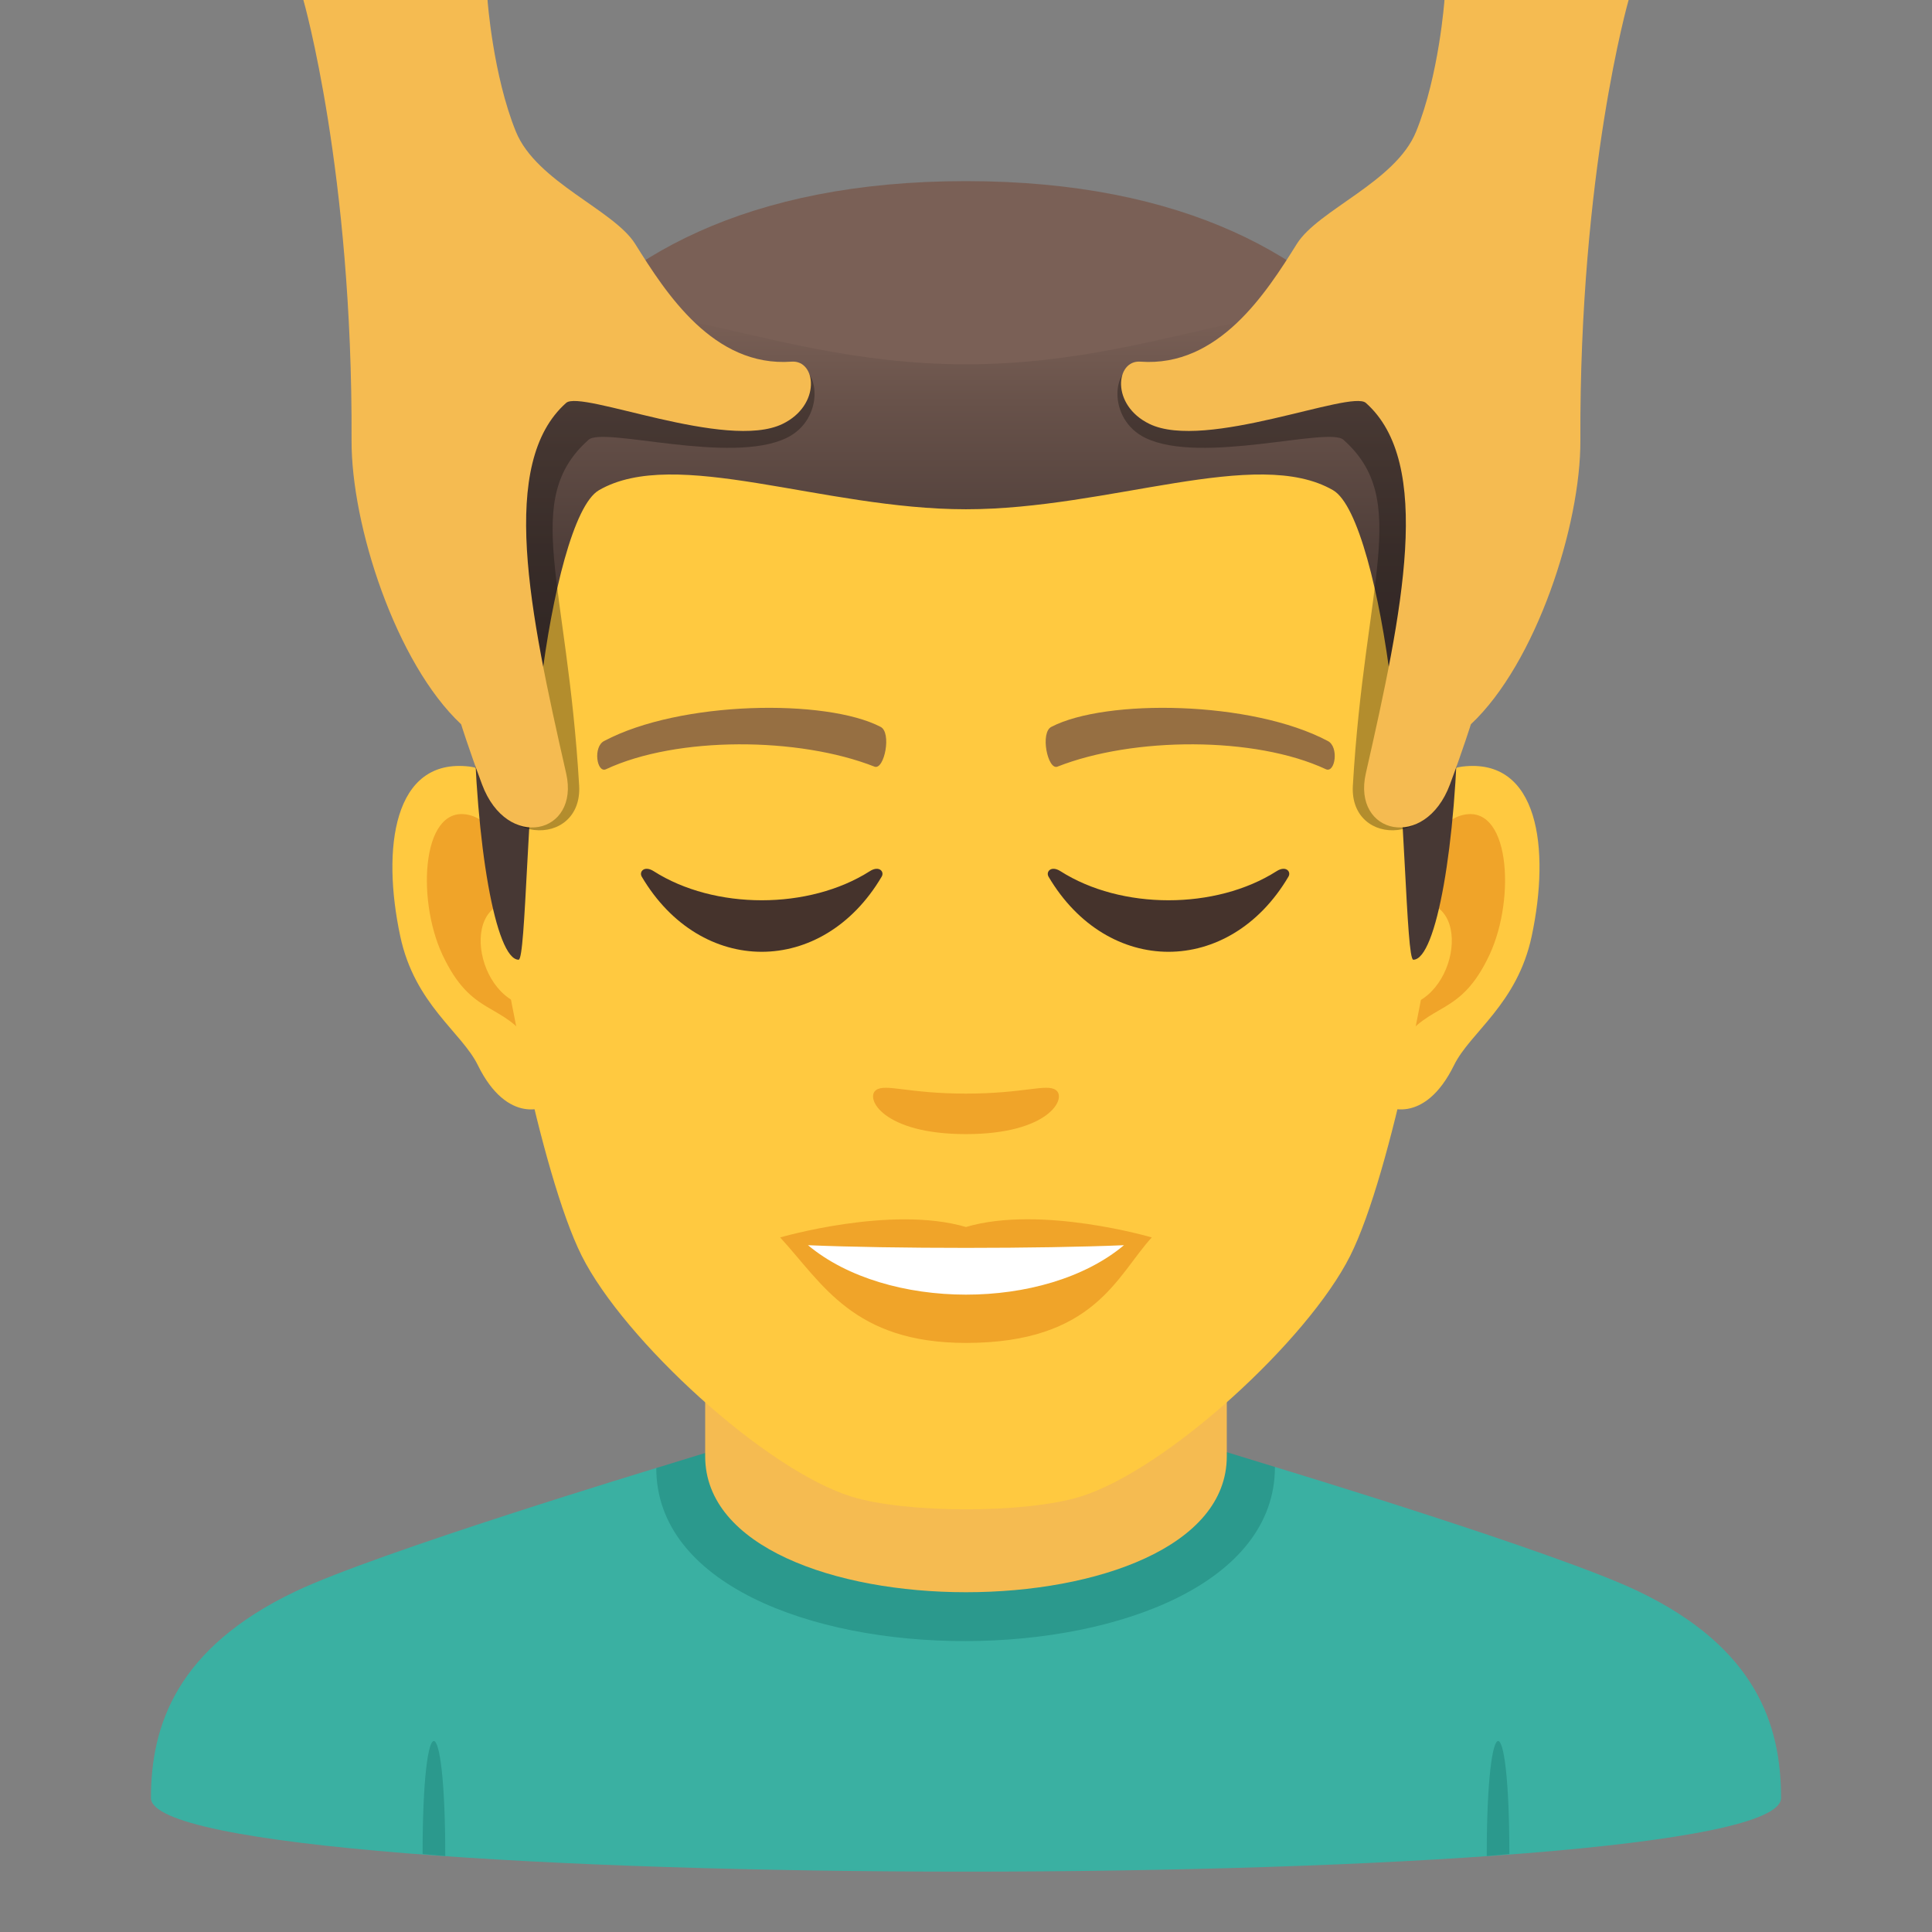 <?xml version="1.0" encoding="utf-8"?>
<!-- Generator: Adobe Illustrator 15.0.0, SVG Export Plug-In . SVG Version: 6.00 Build 0)  -->
<!DOCTYPE svg PUBLIC "-//W3C//DTD SVG 1.1//EN" "http://www.w3.org/Graphics/SVG/1.1/DTD/svg11.dtd">
<svg version="1.1" id="Layer_1" xmlns:x="http://ns.adobe.com/Extensibility/1.0/" xmlns:i="http://ns.adobe.com/AdobeIllustrator/10.0/" xmlns:graph="http://ns.adobe.com/Graphs/1.0/"
	 xmlns="http://www.w3.org/2000/svg" xmlns:xlink="http://www.w3.org/1999/xlink" xmlns:a="http://ns.adobe.com/AdobeSVGViewerExtensions/3.0/"
	 x="0px" y="0px" width="64px" height="64px" viewBox="0 0 64 64" enable-background="new 0 0 64 64" xml:space="preserve">
<rect x="0" y="0" width="64" height="64" fill="#808080" stroke="none"/>
<path fill="#3AB0A2" d="M9.786,52.718C12.488,51.43,21.74,48.63,21.74,48.63l20.494-0.035c0,0,9.355,2.827,12.041,4.12
	C58.18,54.587,59,57.144,59,59.56c0,3.254-54,3.254-54,0C5,57.14,5.871,54.583,9.786,52.718z"/>
<path fill="#2B998D" d="M14.75,61.483l-0.751-0.066C13.999,56.382,14.75,56.448,14.75,61.483z"/>
<path fill="#2B998D" d="M49.999,61.417l-0.749,0.066C49.25,56.448,49.999,56.382,49.999,61.417z"/>
<path fill="#2B998D" d="M21.74,48.63c0,7.668,20.494,7.633,20.494-0.035l-1.844-0.566H23.695L21.74,48.63z"/>
<path fill="#F5BB51" d="M23.36,48.243c0,6.002,17.279,6.002,17.279,0c0-2.043,0-6.641,0-6.641H23.36
	C23.36,41.603,23.36,46.2,23.36,48.243z"/>
<path id="Path_148_" fill="#FFC940" d="M48.439,25.394c-2.545,0.307-4.383,8.814-2.781,11.061c0.225,0.313,1.535,0.814,2.508-1.168
	c0.539-1.098,2.092-2.014,2.574-4.277C51.357,28.108,50.973,25.087,48.439,25.394z"/>
<path id="Path_147_" fill="#FFC940" d="M15.559,25.394c2.545,0.307,4.383,8.814,2.781,11.061c-0.225,0.313-1.535,0.814-2.51-1.168
	c-0.537-1.098-2.092-2.014-2.572-4.277C12.639,28.108,13.025,25.087,15.559,25.394z"/>
<path id="Path_146_" fill="#F0A429" d="M48.371,27.022c-0.664,0.209-1.389,1.221-1.781,2.898c2.32-0.498,1.74,3.361-0.277,3.434
	c0.02,0.389,0.045,0.787,0.094,1.207c0.971-1.408,1.959-0.844,2.938-2.939C50.225,29.733,50.016,26.509,48.371,27.022z"/>
<path id="Path_145_" fill="#F0A429" d="M17.408,29.917c-0.395-1.676-1.117-2.686-1.781-2.895c-1.643-0.514-1.855,2.711-0.973,4.6
	c0.979,2.096,1.967,1.531,2.939,2.939c0.047-0.42,0.074-0.82,0.09-1.209C15.688,33.259,15.115,29.446,17.408,29.917z"/>
<path id="Path_144_" fill="#FFC940" d="M31.998,9.034c-11.027,0-16.34,8.328-15.676,19.908c0.133,2.33,1.582,9.93,2.947,12.656
	c1.398,2.789,6.074,7.09,8.938,7.98c1.811,0.561,5.773,0.561,7.582,0c2.865-0.891,7.543-5.191,8.939-7.98
	c1.369-2.727,2.814-10.324,2.945-12.656C48.342,17.362,43.029,9.034,31.998,9.034z"/>
<path id="Path_143_" fill="#966F42" d="M43.98,24.544c-2.521-1.336-7.348-1.4-9.146-0.469c-0.387,0.178-0.131,1.441,0.193,1.322
	c2.504-0.99,6.547-1.012,8.893,0.084C44.232,25.624,44.363,24.729,43.98,24.544z"/>
<path id="Path_142_" fill="#966F42" d="M20.018,24.544c2.521-1.336,7.346-1.4,9.146-0.469c0.385,0.178,0.131,1.441-0.193,1.322
	c-2.51-0.99-6.547-1.012-8.895,0.084C19.766,25.624,19.637,24.729,20.018,24.544z"/>
<path id="Path_141_" fill="#F0A429" d="M34.975,36.108c-0.314-0.219-1.053,0.119-2.977,0.119c-1.92,0-2.66-0.338-2.975-0.119
	c-0.377,0.266,0.223,1.461,2.975,1.461C34.752,37.569,35.354,36.374,34.975,36.108z"/>
<path id="Path_140_" fill="#F0A429" d="M31.998,40.646c-2.479-0.729-6.154,0.346-6.154,0.346c1.398,1.521,2.424,3.494,6.154,3.494
	c4.275,0,5.002-2.24,6.156-3.494C38.154,40.991,34.479,39.911,31.998,40.646z"/>
<path id="Path_139_" fill="#FFFFFF" d="M26.766,41.249c2.602,2.176,7.852,2.191,10.467,0C34.461,41.366,29.557,41.368,26.766,41.249
	z"/>
<path fill="#7A6056" d="M46.084,11.793C43.67,8.532,39.252,6,31.998,6c-7.252,0-11.668,2.532-14.082,5.793
	C14.498,16.409,49.5,16.409,46.084,11.793z"/>
<linearGradient id="SVGID_1_" gradientUnits="userSpaceOnUse" x1="32" y1="31.792" x2="32" y2="10.412">
	<stop  offset="0.5" style="stop-color:#473834"/>
	<stop  offset="0.639" style="stop-color:#503F3A"/>
	<stop  offset="0.864" style="stop-color:#68524A"/>
	<stop  offset="1" style="stop-color:#7A6056"/>
	<a:midPointStop  offset="0.5" style="stop-color:#473834"/>
	<a:midPointStop  offset="0.6" style="stop-color:#473834"/>
	<a:midPointStop  offset="1" style="stop-color:#7A6056"/>
</linearGradient>
<path fill="url(#SVGID_1_)" d="M46.084,11.793c-2.414-3.261-6.832,0.275-14.086,0.275c-7.252,0-11.668-3.536-14.082-0.275
	c-3.418,4.616-2.258,19.999-0.736,19.999c0.24,0,0.275-5.381,0.736-9.104c0.373-3.029,1.094-5.969,1.924-6.449
	c2.531-1.467,7.412,0.631,12.158,0.631s9.629-2.098,12.162-0.631c0.828,0.48,1.547,3.42,1.924,6.449
	c0.459,3.723,0.494,9.104,0.734,9.104C48.34,31.792,49.5,16.409,46.084,11.793z"/>
<path fill="#45332C" d="M28.814,28.859c-2.016,1.285-5.145,1.285-7.16,0c-0.309-0.197-0.492,0.016-0.395,0.182
	c1.957,3.318,5.99,3.318,7.947,0C29.307,28.875,29.121,28.662,28.814,28.859z"/>
<path fill="#45332C" d="M42.289,28.859c-2.016,1.285-5.145,1.285-7.16,0c-0.309-0.197-0.49,0.016-0.395,0.182
	c1.957,3.318,5.99,3.318,7.947,0C42.781,28.875,42.596,28.662,42.289,28.859z"/>
<path opacity="0.3" d="M26.328,12.152c-2.59,0.191-13.893-5.953-13.932,2.955c-0.012,2.814,3.393,8.486,3.537,10.148
	c0.25,2.875,3.371,2.84,3.252,0.771c-0.396-6.791-1.928-9.469,0.314-11.459c0.496-0.439,4.701,0.84,6.559-0.061
	C27.344,13.883,27.148,12.094,26.328,12.152z"/>
<path fill="#F5BB51" d="M26.223,11.98c-2.59,0.191-4.166-2.273-5.182-3.9c-0.705-1.129-3.271-2.049-3.951-3.719
	C16.328,2.486,16.15,0,16.15,0h-6.1c0,0,1.635,5.68,1.596,14.586c-0.012,2.814,1.467,7.379,3.629,9.406c0,0,0.25,0.803,0.693,1.992
	c0.828,2.221,3.246,1.656,2.787-0.365c-1.225-5.383-2.242-10.283,0-12.273c0.496-0.439,5.311,1.6,7.168,0.697
	C27.209,13.42,27.043,11.922,26.223,11.98z"/>
<path opacity="0.3" d="M37.67,12.152c2.592,0.191,13.895-5.953,13.932,2.955c0.014,2.814-3.391,8.486-3.535,10.148
	c-0.25,2.875-3.373,2.84-3.252,0.771c0.395-6.791,1.928-9.469-0.314-11.459c-0.496-0.439-4.703,0.84-6.559-0.061
	C36.656,13.883,36.852,12.094,37.67,12.152z"/>
<path fill="#F5BB51" d="M37.775,11.98c2.592,0.191,4.168-2.273,5.184-3.9c0.703-1.129,3.271-2.049,3.951-3.719
	C47.672,2.486,47.85,0,47.85,0h6.1c0,0-1.635,5.68-1.598,14.586c0.014,2.814-1.465,7.379-3.627,9.406c0,0-0.25,0.803-0.693,1.992
	c-0.828,2.221-3.248,1.656-2.787-0.365c1.223-5.383,2.242-10.283,0-12.273c-0.496-0.439-5.313,1.6-7.168,0.697
	C36.791,13.42,36.957,11.922,37.775,11.98z"/>
</svg>
